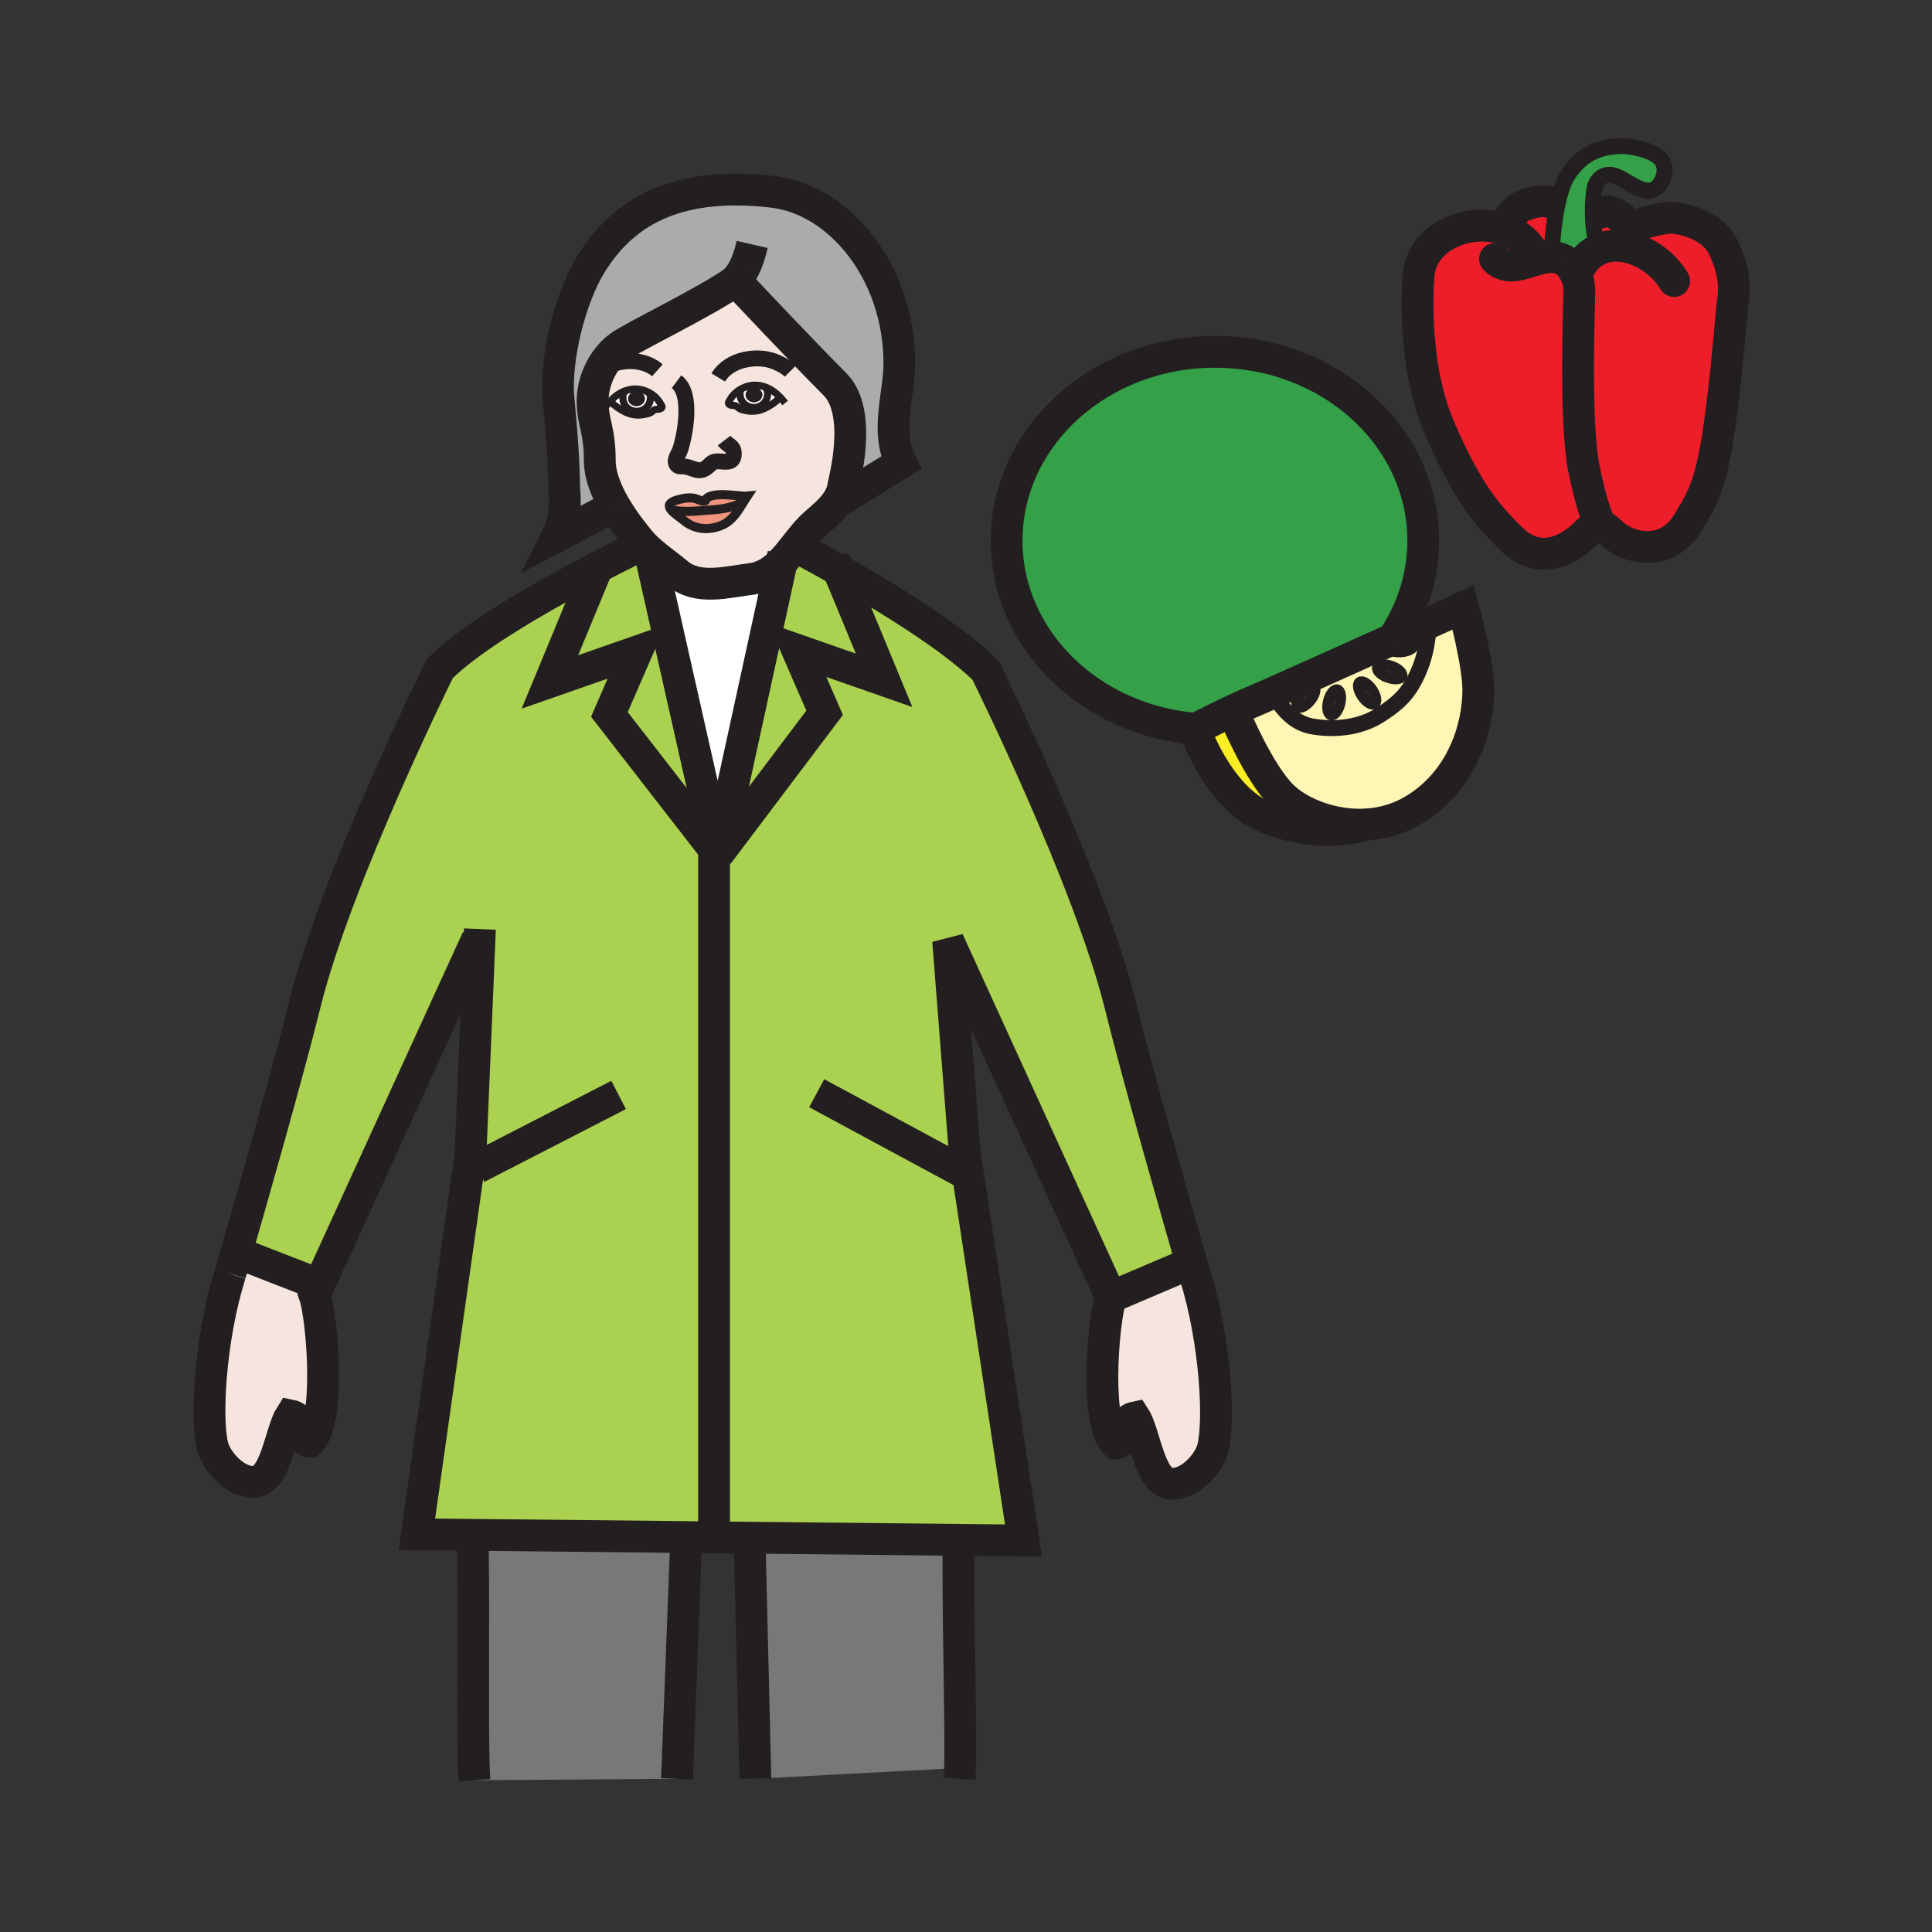 <?xml version="1.0"?><svg xmlns="http://www.w3.org/2000/svg" width="850.394" height="850.394" viewBox="0 0 850.394 850.394" overflow="visible"><rect x="0" y="0" width="850.394" height="850.394" fill="#333333" stroke="none"/><path d="M327.23 221.06c-2.42 3.95-4.95 8.12-9.26 10.02-5.83 2.58-12.09 2.07-16.88-1.9-1.78-1.46-4.56-3.21-5.81-4.87 4.73 1.39 11.76.59 16.51.22 4.78-.38 8.69-.42 15.44-3.47z" fill="#ef947d"></path><path d="M311.79 224.53c-4.75.37-11.78 1.17-16.51-.22-1.23-1.6-1.03-3.13 2.83-4.25 2.4-.7 5.28-1.24 7.75-.67 1.31.3 3.25 1.57 4.43 1.08 1.88-4.79 15.11-1.74 18.63-2.1-.57.86-1.13 1.77-1.69 2.69-6.75 3.05-10.66 3.09-15.44 3.47z" fill="#ef947d"></path><path d="M610.81 298.19c2.99 1.08 5.811.85 6.301-.51.5-1.36-1.53-3.35-4.511-4.43-2.989-1.08-5.81-.85-6.3.52-.5 1.36 1.53 3.34 4.51 4.42zm11.46-14.25c-.1-1.45-2.75-2.45-5.92-2.23-3.17.23-5.659 1.58-5.56 3.02.1 1.45 2.76 2.45 5.92 2.23 3.17-.23 5.66-1.58 5.56-3.02zm-43.92 18.18c-1.14-.89-3.659.39-5.63 2.88-1.97 2.49-2.649 5.25-1.5 6.14 1.13.91 3.65-.38 5.62-2.88 1.97-2.48 2.65-5.24 1.51-6.14zm7.51 12.62c1.409.36 3.18-1.86 3.949-4.94.761-3.08.24-5.86-1.17-6.22-1.409-.35-3.17 1.88-3.939 4.95-.77 3.08-.25 5.87 1.16 6.21zm13.74-8.25c1.78 2.62 4.21 4.09 5.41 3.26 1.2-.82.721-3.6-1.08-6.22-1.79-2.63-4.21-4.09-5.41-3.27-1.19.81-.71 3.61 1.08 6.23zm-40.66-.93c12.079-5.34 35.09-15.68 54.13-24.26 0 0 0-.01.01-.01 5.65-2.55 10.96-4.94 15.52-7l.12.26c0 9.83-2.7 18.27-6.08 24.72-3.8 7.26-8.38 11.05-15.229 15.46-8.41 5.42-19.62 6.82-29.8 5-8.08-1.44-12.9-7.35-17.11-13.96l-1.561-.21z" fill="#fff5b4"></path><path d="M644.04 267.32s6.65 24.2 6.65 36.43c0 16.76-7.221 40.18-28.62 52.9-6.49 3.86-13.42 5.75-20.2 6.21-.01.01-.01.01-.021.01-15.54 1.07-30.35-5.33-37.59-12.58-10.41-10.41-20.84-35.56-20.84-35.56l-4.15-.35c1.36-.65 2.75-1.31 4.15-1.96 2.86-1.34 5.75-2.64 8.41-3.76a664.4 664.4 0 0 0 7.11-3.1l1.56.21c4.21 6.61 9.03 12.52 17.11 13.96 10.18 1.82 21.39.42 29.8-5 6.85-4.41 11.43-8.2 15.229-15.46a53.317 53.317 0 0 0 6.08-24.72l-.12-.26c9.222-4.16 15.442-6.97 15.442-6.97z" fill="#fff5b4"></path><path d="M526.37 320.8c1.67-.86 6.89-3.53 12.899-6.42l4.15.35s10.43 25.15 20.84 35.56c7.24 7.25 22.05 13.65 37.59 12.58-9.81 2.71-25.609 4.9-45.54-3.47-19.96-8.38-30.5-38.31-30.5-38.31s.201-.1.561-.29z" fill="#fbed24"></path><path d="M685.47 90.47c-1.75 8.47-2.21 16.88-2.21 16.88l-.18 5.8c-2.22-.05-4.5.48-6.8 1.14-2.73-7.04-8.25-11.46-14.721-13.54l.29-.86c1.851-3.84 5.36-7.97 8.29-9.22 4.32-1.85 10.62-3.39 15.011-.27l.32.07z" fill="#ed1e29"></path><path d="M697.07 205.67c4.06 20.32 7.399 25.29 7.399 25.29l-.08.68c-2.05-.25-4.08.86-6.51 3.29-4.26 4.26-18.689 16.25-32.91 2.03-9.14-9.14-18.279-18.29-31.29-48.36-13-30.07-9.21-68.13-9.21-68.13 2-16.76 22.08-24.54 37.09-19.72 6.471 2.08 11.99 6.5 14.721 13.54 2.3-.66 4.58-1.19 6.8-1.14.79.01 1.57.1 2.34.27 3.54.81 5.74 2.93 7.36 5.78.37.66.71 1.36 1.029 2.09 1.021 2.32 1.341 4.37 1.37 6.99.021 1.68-2.169 57.07 1.891 77.39z" fill="#ed1e29"></path><path d="M704.05 109.6l-1.51-4.01c-.88-2.42-1.32-6.59-1.41-10.85 3.68-1.36 5.851-2.39 8.93-1.16 3.04 1.23 4.351 3.35 6.79 5.2 2.53 1.93 3.99 0 7.03-.73 3.88-.94 9.771-2.69 13.7-2.09 8.09 1.23 17.15 4.97 21 12.93 4.06 8.4 5.61 16.61 3.979 25.06-.21 1.11-2.5 32.31-6.159 56.68-3.66 24.38-7.95 30.29-13.41 39.42-9.26 15.49-26.61 11.58-33.73 4.47-1.76-1.76-3.319-2.71-4.87-2.88l.08-.68s-3.34-4.97-7.399-25.29c-4.061-20.32-1.87-75.71-1.891-77.39-.029-2.62-.35-4.67-1.37-6.99-.319-.73-.659-1.43-1.029-2.09l1.85-.09c2.319-4.85 5.629-7.91 9.419-9.51z" fill="#ed1e29"></path><path d="M701.13 94.74c.09 4.26.53 8.43 1.41 10.85l1.51 4.01c-3.79 1.6-7.1 4.66-9.42 9.51l-1.85.09c-1.62-2.85-3.82-4.97-7.36-5.78a11.5 11.5 0 0 0-2.34-.27l.18-5.8s.46-8.41 2.21-16.88c1.061-5.18 2.61-10.39 4.83-13.72 5.96-8.94 13.54-12.47 24.38-12.47 0 0 11.25.68 15.98 5.42 4.74 4.74.28 14.22-4.73 14.22-5.02 0-9.899-4.47-14.5-6.36-4.609-1.9-8.88.57-9.75 6.23-.42 2.76-.64 6.89-.55 10.95zM626.46 238c0 15.87-4.9 30.68-13.38 43.29-.01 0-.01.01-.01.01-19.04 8.58-42.051 18.92-54.13 24.26-3.271 1.44-5.74 2.52-7.11 3.1-2.66 1.12-5.55 2.42-8.41 3.76-1.4.65-2.79 1.31-4.15 1.96a557.34 557.34 0 0 0-12.899 6.42c-46.71-3.84-83.3-39.44-83.3-82.8 0-45.92 41.05-83.14 91.699-83.14 50.64 0 91.69 37.22 91.69 83.14z" fill="#34a047"></path><path d="M323.7 123.68c-13.53 9.48-45.14 24.56-50.95 28.82-3.97 2.92-7.13 7.06-9.19 11.7-1.85 4.16-2.83 8.73-2.72 13.2.22 8.83 3.16 12.01 3.16 25.31 0 6.68 3.02 13.82 6.56 19.95l-25.21 13.27c4.61-9.22 3-20.6 3-20.6-.17-17.52-2.31-36.64-2.61-40.77-1.23-17.17 5.14-43.26 14.4-58.34 15.59-25.39 40.98-36.33 80.11-31.77 29.06 3.39 55.62 35.18 55.62 75.46 0 14.12-6.27 29.72.78 43.8l-28.61 17.61c1.61-2.23 2.78-4.68 3.16-7.46.27-1.87 8.71-32.32-3.69-44.73-13.31-13.3-37.92-39.41-42.82-44.61-.57-.6-.87-.92-.87-.92-.04.03-.08.06-.12.08z" fill="#aaabab" class="aac-hair-fill"></path><path d="M302.01 676.55L302 678l-4.01 104.95-89.19.65c-1.15-17.83 0-76.069-.8-105.6l.02-2.42 93.99.97zM422 678c-.63 23.94 1.08 79.19.59 100.18l-90.1 4.771L330 680l.03-3.16 91.97.95v.21z" fill="#797878"></path><path d="M335.54 173.81c0-1.79-1.65-3.24-3.68-3.24-2.03 0-3.68 1.45-3.68 3.24s1.65 3.23 3.68 3.23c2.03 0 3.68-1.44 3.68-3.23zm2.3-.22c0 3.18-2.7 5.77-6.04 5.77s-6.04-2.59-6.04-5.77c0-.88-.24-.8.14-1.55l-.3-.49c1.95-1.21 4.23-1.94 6.46-1.99 1.94-.04 3.76.36 5.46 1.08l-.21.53c.65.92.53 1.23.53 2.42z" fill="#fff"></path><path d="M331.8 179.36c3.34 0 6.04-2.59 6.04-5.77 0-1.19.12-1.5-.53-2.42l.21-.53c2.24.95 4.25 2.48 5.97 4.3l-.13.12c-2.38 2.21-5.13 4.17-8.3 5.3-1.92.69-4.57.81-6.58.39-.85-.17-1.9-.38-2.69-.75-.66-.3-1.23-1.02-1.85-1.31-.92-.42-1.96-.04-2.82-.58-1.01-.62-.25-1.34.33-2.36.96-1.69 2.43-3.13 4.15-4.2l.3.49c-.38.75-.14.67-.14 1.55 0 3.18 2.7 5.77 6.04 5.77zM280.16 172.26c-2.03 0-3.68 1.46-3.68 3.24 0 1.79 1.65 3.24 3.68 3.24 2.04 0 3.68-1.45 3.68-3.24 0-1.78-1.64-3.24-3.68-3.24zm-5.66.08a13 13 0 0 1 5.46-1.09c2.24.05 4.52.78 6.47 2l-.31.49c.38.74.14.66.14 1.54 0 3.19-2.7 5.77-6.04 5.77-3.33 0-6.04-2.58-6.04-5.77 0-1.2-.12-1.5.53-2.42l-.21-.52z" fill="#fff"></path><path d="M283.54 182.44c-2.01.42-4.65.3-6.58-.39-3.17-1.13-5.92-3.09-8.3-5.29l-.13-.12c1.73-1.82 3.73-3.35 5.97-4.3l.21.52c-.65.92-.53 1.22-.53 2.42 0 3.19 2.71 5.77 6.04 5.77 3.34 0 6.04-2.58 6.04-5.77 0-.88.24-.8-.14-1.54l.31-.49c1.72 1.06 3.18 2.5 4.14 4.19.58 1.03 1.34 1.74.33 2.36-.86.54-1.9.16-2.82.59-.62.29-1.19 1-1.85 1.3-.79.37-1.84.58-2.69.75z" fill="#fff"></path><path d="M343.49 174.94c-1.72-1.82-3.73-3.35-5.97-4.3-1.7-.72-3.52-1.12-5.46-1.08-2.23.05-4.51.78-6.46 1.99-1.72 1.07-3.19 2.51-4.15 4.2-.58 1.02-1.34 1.74-.33 2.36.86.54 1.9.16 2.82.58.62.29 1.19 1.01 1.85 1.31.79.37 1.84.58 2.69.75 2.01.42 4.66.3 6.58-.39 3.17-1.13 5.92-3.09 8.3-5.3l.13-.12zm-37.63 44.45c-2.47-.57-5.35-.03-7.75.67-3.86 1.12-4.06 2.65-2.83 4.25 1.25 1.66 4.03 3.41 5.81 4.87 4.79 3.97 11.05 4.48 16.88 1.9 4.31-1.9 6.84-6.07 9.26-10.02.56-.92 1.12-1.83 1.69-2.69-3.52.36-16.75-2.69-18.63 2.1-1.18.49-3.12-.78-4.43-1.08zm-42.3-55.19c2.06-4.64 5.22-8.78 9.19-11.7 5.81-4.26 37.42-19.34 50.95-28.82.19.43.52.71.99.84 4.9 5.2 29.51 31.31 42.82 44.61 12.4 12.41 3.96 42.86 3.69 44.73-.38 2.78-1.55 5.23-3.16 7.46-2.41 3.35-5.83 6.22-9.06 9.02-3.33 2.88-6.13 6.52-8.96 10.12-1.93 2.45-3.87 4.88-5.99 7.03-3.7 3.77-7.95 6.69-13.64 7.39-10.32 1.26-23.3 5.02-32.17-2.48-3.44-2.91-7.44-5.69-11.06-8.76-1.48-1.26-2.91-2.57-4.2-3.96-.6-.64-1.17-1.3-1.7-1.97-1.55-1.95-6.5-7.78-10.69-15.05h-.01c-3.54-6.13-6.56-13.27-6.56-19.95 0-13.3-2.94-16.48-3.16-25.31-.11-4.47.87-9.04 2.72-13.2zm4.97 12.44l.13.12c2.38 2.2 5.13 4.16 8.3 5.29 1.93.69 4.57.81 6.58.39.85-.17 1.9-.38 2.69-.75.66-.3 1.23-1.01 1.85-1.3.92-.43 1.96-.05 2.82-.59 1.01-.62.25-1.33-.33-2.36-.96-1.69-2.42-3.13-4.14-4.19-1.95-1.22-4.23-1.95-6.47-2a13 13 0 0 0-5.46 1.09c-2.24.95-4.24 2.48-5.97 4.3zM140.56 565.44l-2.11 4.609c1.73 4.74 3.77 20.4 3.77 35.29 0 12.65-1.48 24.74-5.87 29.13-5.03 0-1.54-10.02-8.42-11.42-4.36 6.8-6.44 28.15-15.51 29.141-8.16.97-16.86-8.54-18.73-15.221-3.19-11.37-1.48-47.18 7.64-76.27 0 0 .97-3.32 2.58-8.931L106 552l34.56 13.44zM526.09 561.57c9.12 29.069 10.851 64.899 7.66 76.239C531.88 644.53 523.2 654 515 653.04c-9.06-.98-11.14-22.34-15.52-29.14-6.851 1.42-3.33 11.42-8.4 11.42-4.39-4.37-5.86-16.44-5.86-29.061 0-14.91 2.05-30.6 3.79-35.35L524 556l.44-.13 1.65 5.7z" fill="#f5e5de" class="aac-skin-fill"></path><path d="M287.16 243.64c3.62 3.07 7.62 5.85 11.06 8.76 8.87 7.5 21.85 3.74 32.17 2.48 5.69-.7 9.94-3.62 13.64-7.39L316 376l-29.6-131.27.76-1.09z" fill="#fff"></path><path d="M211.07 413.22l-.96-.04-69.55 152.26L106 552l-2.09-.23c6.35-22.029 22.75-79.35 30.33-109.939 13.78-55.68 59.33-147.55 59.33-147.55 11.6-11.6 33.94-25.24 53.37-35.98 4.86-2.68 9.54-5.19 13.82-7.44l1.44.6-20.15 48.7 38.21-13.35-12.03 27.65 46.07 59.35v298.41l-.05 4.46-12.24-.13-93.99-.97-24.54-.25 23.6-166.86 3.99-95.251z" fill="#abd150"></path><path d="M314.3 373.81l-46.07-59.35 12.03-27.65-38.21 13.35 20.15-48.7-1.44-.6c12.86-6.74 22.16-11.15 22.16-11.15l.04-.03c1.29 1.39 2.72 2.7 4.2 3.96l-.76 1.09L316 376l-1.7-2.19zM369.05 250.87l20.09 48.57-38.21-13.35 12.03 27.65L316 376l28.03-128.51c2.12-2.15 4.06-4.58 5.99-7.03l.11.09s7.82 4.06 18.91 10.32h.01z" fill="#abd150"></path><path d="M316 376l46.96-62.26-12.03-27.65 38.21 13.35-20.09-48.57c4.34 2.46 9.18 5.25 14.25 8.27 18.03 10.75 38.96 24.4 50.561 36 0 0 45.569 91.86 59.34 147.55 7.97 32.239 25.74 94.159 31.24 113.18L524 556l-34.99 14.91-71.68-156.87 7.34 93.71 25.84 170.33-28.51-.29-91.97-.95-15.78-.16.05-4.46V373.81L316 376z" fill="#abd150"></path><path d="M331.86 172.37c.73 0 1.32.65 1.32 1.44s-.59 1.44-1.32 1.44-1.32-.65-1.32-1.44.59-1.44 1.32-1.44z" fill="#231f20"></path><path d="M331.86 170.57c2.03 0 3.68 1.45 3.68 3.24s-1.65 3.23-3.68 3.23c-2.03 0-3.68-1.44-3.68-3.23s1.65-3.24 3.68-3.24zm0 4.68c.73 0 1.32-.65 1.32-1.44s-.59-1.44-1.32-1.44-1.32.65-1.32 1.44.59 1.44 1.32 1.44zM278.84 175.5c0-.79.59-1.43 1.32-1.43s1.32.64 1.32 1.43c0 .8-.59 1.44-1.32 1.44s-1.32-.64-1.32-1.44z" fill="#231f20"></path><path d="M276.48 175.5c0-1.78 1.65-3.24 3.68-3.24 2.04 0 3.68 1.46 3.68 3.24 0 1.79-1.64 3.24-3.68 3.24-2.03 0-3.68-1.45-3.68-3.24zm3.68-1.43c-.73 0-1.32.64-1.32 1.43 0 .8.59 1.44 1.32 1.44s1.32-.64 1.32-1.44c0-.79-.59-1.43-1.32-1.43z" fill="#231f20"></path><g fill="none" stroke="#231f20"><path d="M101.33 560.7s.97-3.32 2.58-8.931c6.35-22.029 22.75-79.35 30.33-109.939 13.78-55.68 59.33-147.55 59.33-147.55 11.6-11.6 33.94-25.24 53.37-35.98 4.86-2.68 9.54-5.19 13.82-7.44 12.86-6.74 22.16-11.15 22.16-11.15" stroke-width="14"></path><path d="M210.11 413.18l-69.55 152.26-2.11 4.609c1.73 4.74 3.77 20.4 3.77 35.29 0 12.65-1.48 24.74-5.87 29.13-5.03 0-1.54-10.02-8.42-11.42-4.36 6.8-6.44 28.15-15.51 29.141-8.16.97-16.86-8.54-18.73-15.221-3.19-11.37-1.48-47.18 7.64-76.27M208.8 783.6c-1.15-17.83 0-76.069-.8-105.6M369.04 250.87c-11.09-6.26-18.91-10.32-18.91-10.32M526.09 561.57s-.6-2.07-1.649-5.7c-5.5-19.021-23.271-80.94-31.24-113.18C479.43 387 433.86 295.14 433.86 295.14c-11.601-11.6-32.53-25.25-50.561-36-5.07-3.02-9.91-5.81-14.25-8.27M422.4 782.95c.08-1.28.14-2.891.19-4.771.49-20.989-1.22-76.239-.59-100.18M302 678l-4.01 104.95M332.49 782.95L330 680M211.25 408.94l-.18 4.28-3.99 95.25-23.6 166.86 24.54.25 93.99.97 12.24.13 15.78.16 91.97.95 28.51.29-25.84-170.33-7.34-93.71 71.68 156.87c-1.74 4.75-3.79 20.439-3.79 35.35 0 12.62 1.471 24.69 5.86 29.061 5.07 0 1.55-10 8.4-11.42 4.38 6.8 6.46 28.159 15.52 29.14 8.2.96 16.88-8.51 18.75-15.23 3.19-11.34 1.46-47.17-7.66-76.239M314.3 373.73v298.49" stroke-width="14"></path><path stroke-width="14" d="M106 552l34.56 13.44 1.44.56M524 556l-34.99 14.91M210 514l62.29-32.04M424 516l-64.52-34.81M286.4 244.73L316 376l-1.7-2.19-46.07-59.35 12.03-27.65-38.21 13.35 20.15-48.7.16-.38M344.79 244l-.76 3.49L316 376l46.96-62.26-12.03-27.65 38.21 13.35-20.09-48.57h-.01l-.21-.52M685.15 90.4c-4.391-3.12-10.69-1.58-15.011.27-2.93 1.25-6.439 5.38-8.29 9.22"></path><path d="M676.28 114.3v-.01c-2.73-7.04-8.25-11.46-14.721-13.54-15.01-4.82-35.09 2.96-37.09 19.72 0 0-3.79 38.06 9.21 68.13 13.011 30.07 22.15 39.22 31.29 48.36 14.221 14.22 28.65 2.23 32.91-2.03 2.43-2.43 4.46-3.54 6.51-3.29 1.551.17 3.11 1.12 4.87 2.88 7.12 7.11 24.471 11.02 33.73-4.47 5.46-9.13 9.75-15.04 13.41-39.42 3.659-24.37 5.949-55.57 6.159-56.68 1.631-8.45.08-16.66-3.979-25.06-3.85-7.96-12.91-11.7-21-12.93-3.93-.6-9.82 1.15-13.7 2.09-3.04.73-4.5 2.66-7.03.73-2.439-1.85-3.75-3.97-6.79-5.2-3.079-1.23-5.25-.2-8.93 1.16-.12.05-.24.09-.37.14" stroke-width="14"></path><path d="M658.06 113.97c5.25 5.22 11.771 2.2 18.221.32 2.3-.66 4.58-1.19 6.8-1.14.79.01 1.57.1 2.34.27 3.54.81 5.74 2.93 7.36 5.78.37.66.71 1.36 1.029 2.09 1.021 2.32 1.341 4.37 1.37 6.99.021 1.68-2.17 57.07 1.891 77.39 4.06 20.32 7.399 25.29 7.399 25.29M694.63 119.11c2.32-4.85 5.63-7.91 9.42-9.51 11.101-4.7 26.33 2.98 32.84 14.12" stroke-width="14" stroke-linecap="round" stroke-linejoin="round"></path><path d="M683.26 107.35s.46-8.41 2.21-16.88c1.061-5.18 2.61-10.39 4.83-13.72 5.96-8.94 13.54-12.47 24.38-12.47 0 0 11.25.68 15.98 5.42 4.74 4.74.28 14.22-4.73 14.22-5.02 0-9.899-4.47-14.5-6.36-4.609-1.9-8.88.57-9.75 6.23-.42 2.76-.64 6.89-.55 10.95.09 4.26.53 8.43 1.41 10.85" stroke-width="7"></path><path d="M613.07 281.3c-19.04 8.58-42.051 18.92-54.13 24.26-3.271 1.44-5.74 2.52-7.11 3.1-2.66 1.12-5.55 2.42-8.41 3.76-1.4.65-2.79 1.31-4.15 1.96a557.34 557.34 0 0 0-12.899 6.42c-.36.19-.561.29-.561.29s10.54 29.93 30.5 38.31c19.931 8.37 35.73 6.18 45.54 3.47" stroke-width="14"></path><path d="M543.42 314.73s10.43 25.15 20.84 35.56c7.24 7.25 22.05 13.65 37.59 12.58.011 0 .011 0 .021-.01 6.78-.46 13.71-2.35 20.2-6.21 21.399-12.72 28.62-36.14 28.62-52.9 0-12.23-6.65-36.43-6.65-36.43s-6.22 2.81-15.44 6.97c-4.56 2.06-9.869 4.45-15.52 7" stroke-width="14"></path><path d="M560.5 305.77c4.21 6.61 9.03 12.52 17.11 13.96 10.18 1.82 21.39.42 29.8-5 6.85-4.41 11.43-8.2 15.229-15.46a53.317 53.317 0 0 0 6.08-24.72" stroke-width="7"></path><path d="M529.2 321c-.95-.05-1.891-.12-2.83-.2-46.71-3.84-83.3-39.44-83.3-82.8 0-45.92 41.05-83.14 91.699-83.14 50.641 0 91.69 37.22 91.69 83.14 0 15.87-4.9 30.68-13.38 43.29-.01 0-.01.01-.01.01" stroke-width="14"></path><path d="M589.81 309.8c-.77 3.08-2.54 5.3-3.949 4.94-1.41-.34-1.931-3.13-1.16-6.21.77-3.07 2.53-5.3 3.939-4.95 1.41.36 1.93 3.14 1.17 6.22zM576.84 308.26c-1.97 2.5-4.49 3.79-5.62 2.88-1.149-.89-.47-3.65 1.5-6.14 1.971-2.49 4.49-3.77 5.63-2.88 1.14.9.46 3.66-1.51 6.14zM610.81 298.19c2.99 1.08 5.811.85 6.301-.51.5-1.36-1.53-3.35-4.511-4.43-2.989-1.08-5.81-.85-6.3.52-.5 1.36 1.53 3.34 4.51 4.42zM616.71 286.96c3.17-.23 5.66-1.58 5.56-3.02-.1-1.45-2.75-2.45-5.92-2.23-3.17.23-5.659 1.58-5.56 3.02.1 1.45 2.76 2.45 5.92 2.23zM603.93 303.53c1.801 2.62 2.28 5.4 1.08 6.22-1.2.83-3.63-.64-5.41-3.26-1.79-2.62-2.27-5.42-1.08-6.23 1.2-.82 3.62.64 5.41 3.27z" stroke-width="4.687"></path><path d="M316.15 166.15c5.11-8.51 17.53-9.87 24.64-7.09 3.81 1.49 6.14 3.25 7.14 4.25M289.35 163.01c-6.76-6.03-19.94-5.1-25.79 1.19-.32.33-.61.67-.87 1.03M297.79 167.99c7.41 5.55 3.49 24.33 1.62 29.93-.59 1.79-3.15 4.95-1.35 6.81.87.9 1.98.41 3.08.58 1.13.18 1.8.29 3.1.77 2.51.94 4.34 1.51 6.6-.14 2.45-1.77 2.26-3.03 5.88-2.86 3.04.15 6.4 1 6.25-3.68-.11-3.22-2.53-3.18-4.26-5.45" stroke-width="7"></path><path d="M310.07 221.29c.03-.3.1-.57.22-.82 1.88-4.79 15.11-1.74 18.63-2.1-.57.86-1.13 1.77-1.69 2.69-2.42 3.95-4.95 8.12-9.26 10.02-5.83 2.58-12.09 2.07-16.88-1.9-1.78-1.46-4.56-3.21-5.81-4.87-1.23-1.6-1.03-3.13 2.83-4.25 2.4-.7 5.28-1.24 7.75-.67 1.31.3 3.25 1.57 4.43 1.08.19-.08.36-.21.51-.4" stroke-width="4"></path><path d="M295.28 224.31c4.73 1.39 11.76.59 16.51.22 4.78-.38 8.69-.42 15.44-3.47" stroke-width="4"></path><path d="M270.56 222.66c-3.54-6.13-6.56-13.27-6.56-19.95 0-13.3-2.94-16.48-3.16-25.31-.11-4.47.87-9.04 2.72-13.2 2.06-4.64 5.22-8.78 9.19-11.7 5.81-4.26 37.42-19.34 50.95-28.82.04-.02.08-.05.12-.08 0 0 .3.32.87.92 4.9 5.2 29.51 31.31 42.82 44.61 12.4 12.41 3.96 42.86 3.69 44.73-.38 2.78-1.55 5.23-3.16 7.46-2.41 3.35-5.83 6.22-9.06 9.02-3.33 2.88-6.13 6.52-8.96 10.12-1.93 2.45-3.87 4.88-5.99 7.03-3.7 3.77-7.95 6.69-13.64 7.39-10.32 1.26-23.3 5.02-32.17-2.48-3.44-2.91-7.44-5.69-11.06-8.76-1.48-1.26-2.91-2.57-4.2-3.96-.6-.64-1.17-1.3-1.7-1.97-1.55-1.95-6.5-7.78-10.69-15.05" stroke-width="14"></path><path d="M270.57 222.66h-.01l-25.21 13.27c4.61-9.22 3-20.6 3-20.6-.17-17.52-2.31-36.64-2.61-40.77-1.23-17.17 5.14-43.26 14.4-58.34 15.59-25.39 40.98-36.33 80.11-31.77 29.06 3.39 55.62 35.18 55.62 75.46 0 14.12-6.27 29.72.78 43.8l-28.61 17.61-.06.04" stroke-width="14"></path><path d="M267.43 177.88c.35-.43.72-.84 1.1-1.24 1.73-1.82 3.73-3.35 5.97-4.3a13 13 0 0 1 5.46-1.09c2.24.05 4.52.78 6.47 2 1.72 1.06 3.18 2.5 4.14 4.19.58 1.03 1.34 1.74.33 2.36-.86.54-1.9.16-2.82.59-.62.29-1.19 1-1.85 1.3-.79.37-1.84.58-2.69.75-2.01.42-4.65.3-6.58-.39-3.17-1.13-5.92-3.09-8.3-5.29" stroke-width="3.155" stroke-linecap="square" stroke-miterlimit="10"></path><path d="M286.12 173.74c.38.74.14.66.14 1.54 0 3.19-2.7 5.77-6.04 5.77-3.33 0-6.04-2.58-6.04-5.77 0-1.2-.12-1.5.53-2.42M344.59 176.18c-.35-.43-.72-.84-1.1-1.24-1.72-1.82-3.73-3.35-5.97-4.3-1.7-.72-3.52-1.12-5.46-1.08-2.23.05-4.51.78-6.46 1.99-1.72 1.07-3.19 2.51-4.15 4.2-.58 1.02-1.34 1.74-.33 2.36.86.54 1.9.16 2.82.58.62.29 1.19 1.01 1.85 1.31.79.37 1.84.58 2.69.75 2.01.42 4.66.3 6.58-.39 3.17-1.13 5.92-3.09 8.3-5.3" stroke-width="3.155" stroke-linecap="square" stroke-miterlimit="10"></path><path d="M325.9 172.04c-.38.75-.14.67-.14 1.55 0 3.18 2.7 5.77 6.04 5.77s6.04-2.59 6.04-5.77c0-1.19.12-1.5-.53-2.42" stroke-width="3.155" stroke-linecap="square" stroke-miterlimit="10"></path><path d="M325.4 124.61c-.26 0-.5-.03-.71-.09-.47-.13-.8-.41-.99-.84a.481.481 0 0 1-.08-.16c4.16-4.06 6.2-10.47 7.45-15.93" stroke-width="14"></path></g><path fill="none" d="M0 0h850.394v850.394H0z"></path></svg>